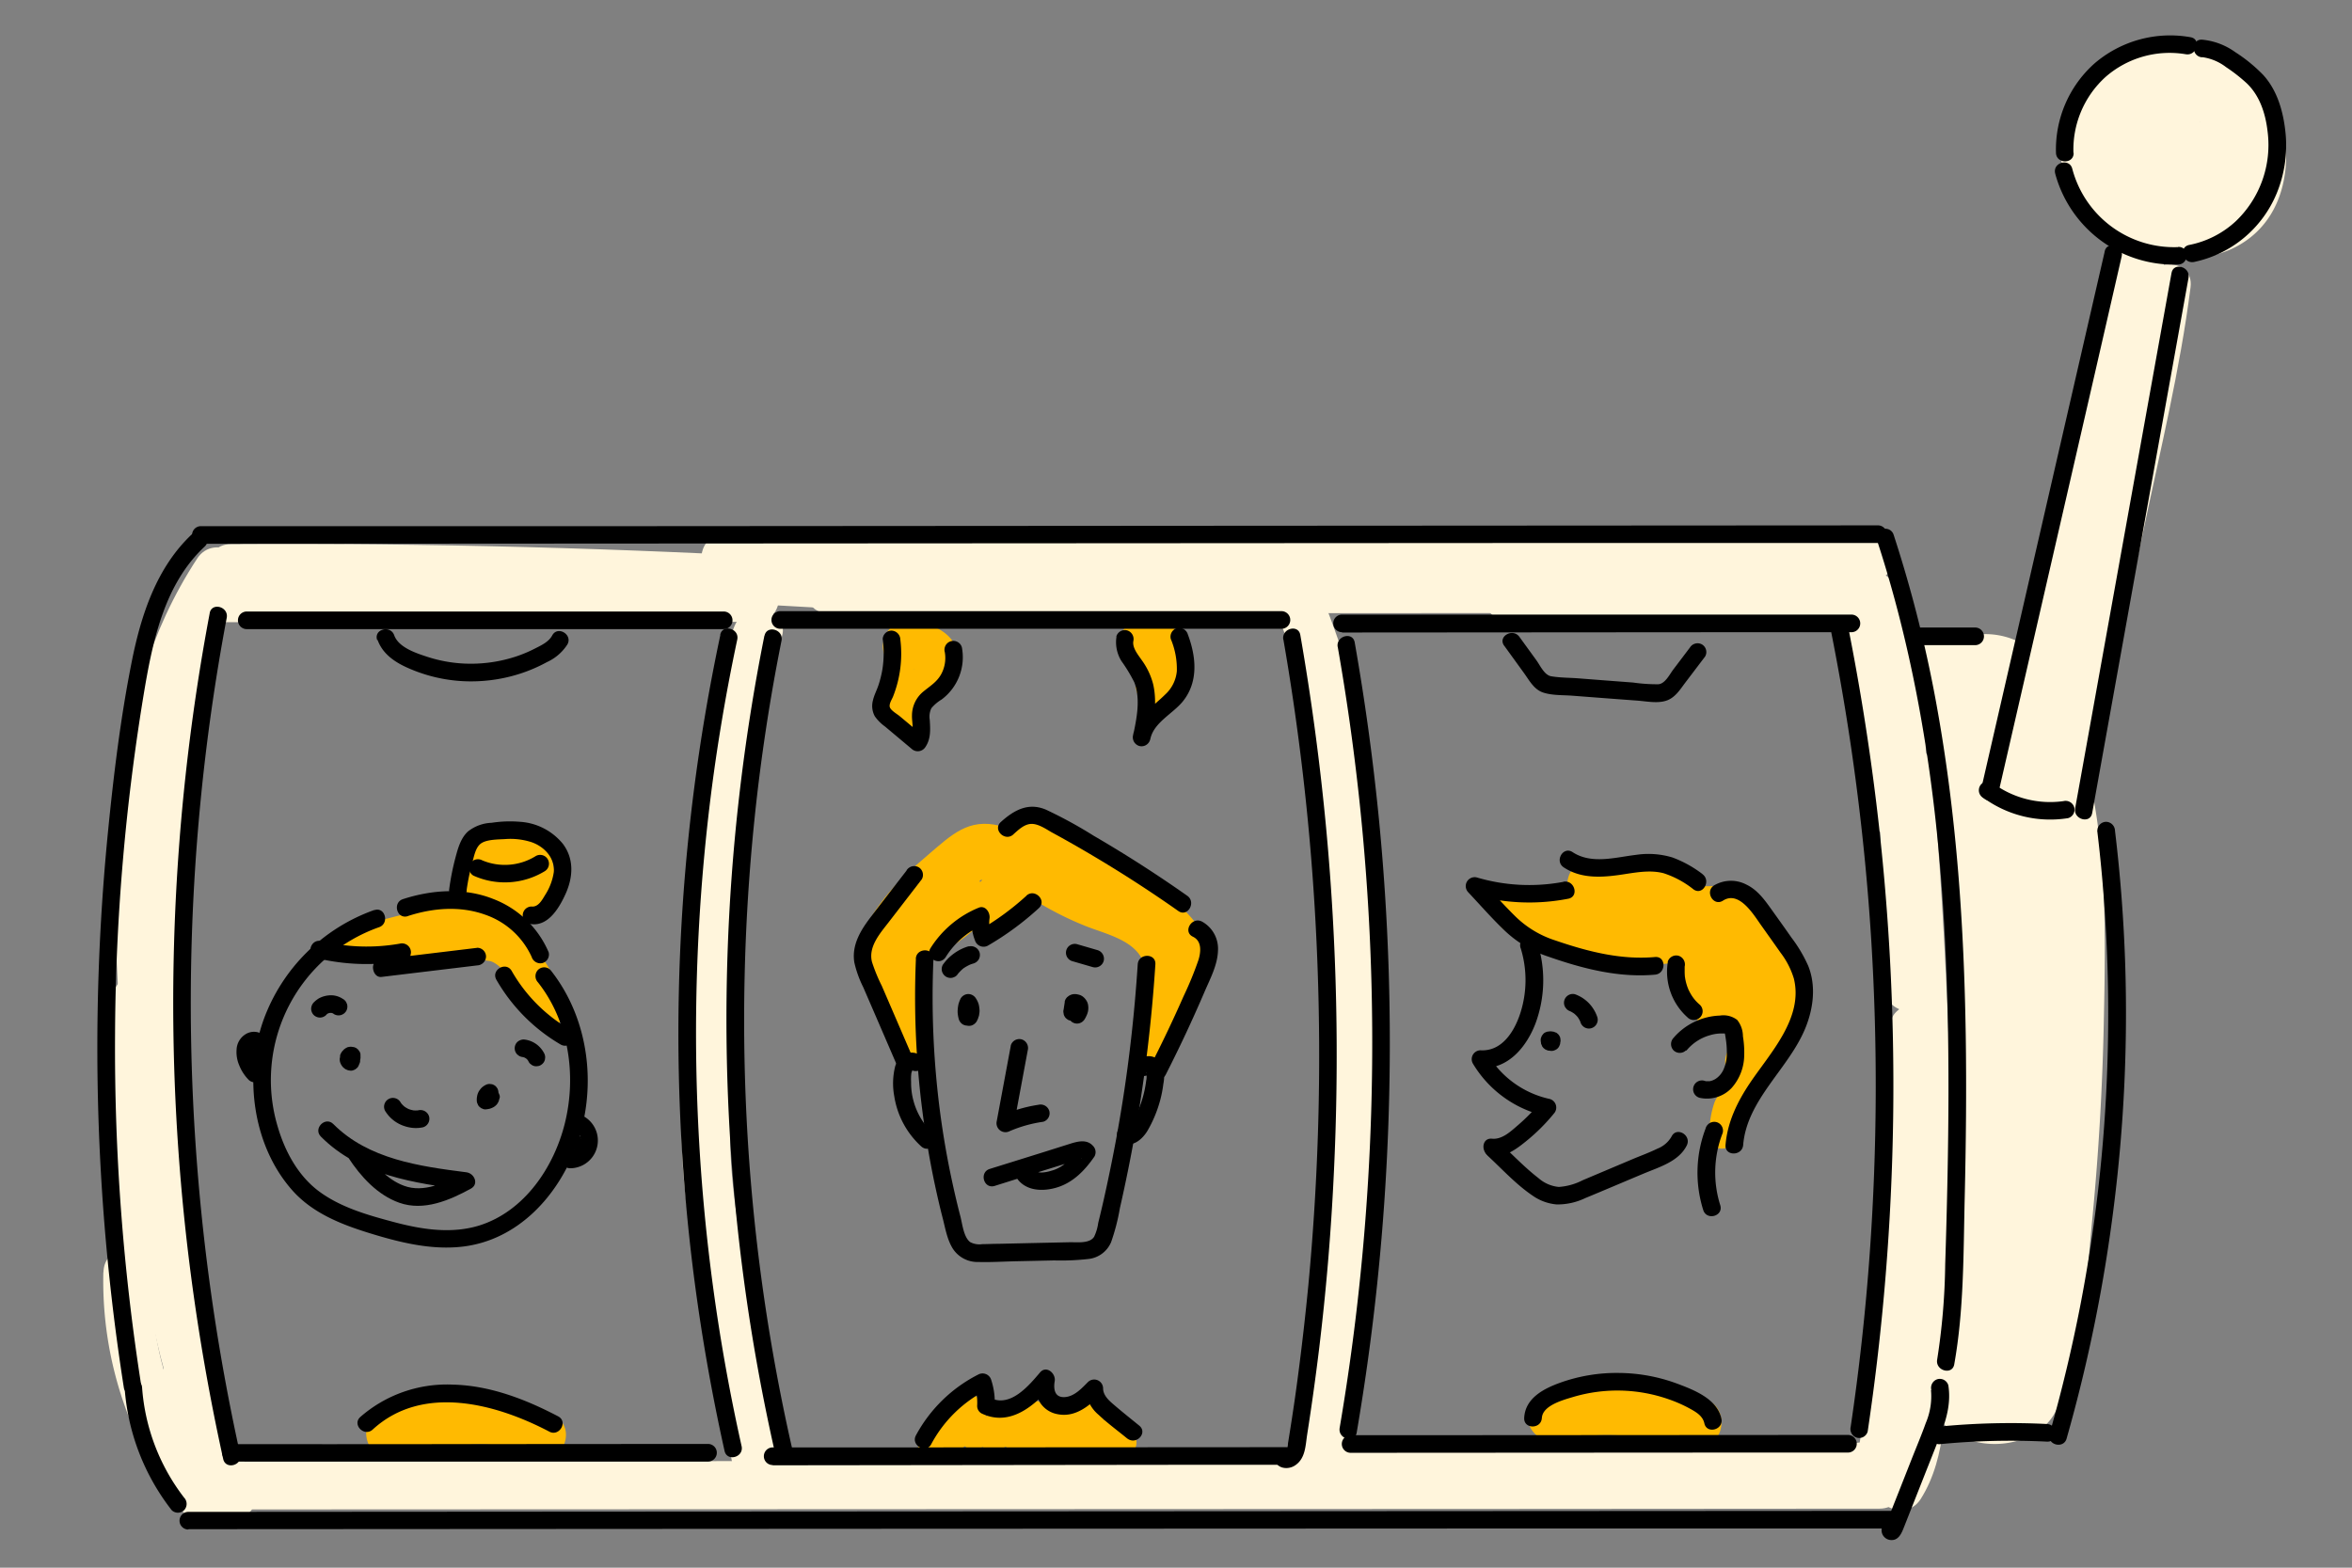 <svg xmlns="http://www.w3.org/2000/svg" viewBox="0 0 480 320"><rect x="0" y="0" width="480" height="320" fill="#808080" stroke="none"/><defs><style>.cls-1{fill:#ffba01;}.cls-2{fill:#fff5dc;}</style></defs><g id="Layer_3" data-name="Layer 3"><path class="cls-1" d="M99.17,189.13c-4.91.55-10.25,2.39-15.14,2.26l2.12,1.22c-1.41-2.49-1.64-3.78-5-3.55-2.9.19-5.87,1.35-8.74,1l2.38,1.81-.12-.75-1.72,3c7.64-1.67,19.13-6.37,26.53-2.5,5.14,2.67,10.09,9.9,11.11,15.64l4.12-2.4c-5.15-4-7.87-13.09-15.07-13.67-3.16-.25-3.14,4.68,0,4.93,2.72.22,5.92,5.77,7.53,7.69a30.27,30.27,0,0,0,4.06,4.54,2.48,2.48,0,0,0,4.11-2.4c-1.25-7-7.16-15.21-13.37-18.59-9.09-5-21,0-30.33,2a2.53,2.53,0,0,0-1.72,3l.12.75A2.51,2.51,0,0,0,72.41,195c2.2.24,4.48-.36,6.65-.7.65-.1,3,0,3.4-.52s-.93-.91-1.22-.27c-.14.32.53,1.39.66,1.55,1.3,1.7,3.27,1.25,5.12,1,4.06-.64,8.06-1.53,12.15-2,3.11-.35,3.15-5.28,0-4.92Z"/><path class="cls-1" d="M85.28,193.36c4.06-.36,8.12-.54,12.2-.57,3.17,0,3.18-4.94,0-4.92q-6.12,0-12.2.56c-3.14.27-3.17,5.2,0,4.93Z"/><path class="cls-1" d="M110.14,184.71c-.38.52.94-.7,1.06-.83a7.42,7.42,0,0,0,1.56-2.69,9.16,9.16,0,0,0-.08-5.53,8.05,8.05,0,0,0-3.11-4.75c-1.95-1.18-4.14-1-6.28-.65-3.74.53-7.75,1.26-9.17,5.25a7.06,7.06,0,0,0,3.18,8.57l-2.26-3,.23.62a5.06,5.06,0,0,0,6.06,3.44c2.4-.65,4.38-3.55,3.44-6.06-.42-1.13-.83-2.62-2-3.17q-1.32-1.25,0,1.36c.18,1.77.36,2.32.55,1.66-.15-.4.77-1.18,0-.13l-1.77,1.77c-.82.51,0,0,.55-.1s1.14-.29,1.71-.42a9.13,9.13,0,0,1,2.71-.23l-2.49-.67c-.25-.11-2-2.48-.84-.64.09.31.11.39.07.23a1.47,1.47,0,0,1,.55-1.5c-.85.18-1.81,1.85-2.25,2.45-1.57,2.15-.36,5.49,1.77,6.74,2.5,1.46,5.17.38,6.74-1.77Z"/><path class="cls-1" d="M205.27,174.07l-3.73,4.26a7.3,7.3,0,0,0-1.17,1.33c-.31.75-1.11,0,.64-.24l5.56,2.27c.27,2.16.42,2.62.45,1.39l0-.68a7.93,7.93,0,0,0-.91-3.1,5.87,5.87,0,0,0-6.51-2.56c-2.42.58-3.92,2.59-5.69,4.2a46.93,46.93,0,0,1-6.61,5c-5.35,3.37-.41,11.9,5,8.51a65.72,65.72,0,0,0,6.19-4.43c1-.8,2-1.63,2.88-2.5l.92-.88c1.06-1,1.2-1.2.42-.43l-4.8-1.27c-.87-.68-.66-2.74-.72-1.17a5.59,5.59,0,0,0,.94,2.93c1.25,2.08,3.34,2.57,5.57,2.26,3.45-.47,6.54-5.52,8.6-7.88,4.16-4.75-2.78-11.75-7-7Z"/><path class="cls-1" d="M207.76,181.5A66.14,66.14,0,0,0,221.49,189c4.18,1.69,10.49,2.92,12,7.81,1.92,6,11.43,3.45,9.51-2.62-1.84-5.8-6.12-9.45-11.6-11.82-6.57-2.85-12.81-5.2-18.71-9.4-5.17-3.68-10.1,4.86-5,8.51Z"/><path class="cls-1" d="M210.39,176.36c2.73-.68,7.5,3.46,9.7,4.88a98.82,98.82,0,0,1,8.42,5.93c2.38,1.91,4.57,5.18,7.09,6.76l1.05,1.26q.94-1.68.06-.09c-.44,1.78-2.07,3.79-3,5.4-3,5.57,5.47,10.55,8.51,5,2.06-3.78,5.82-8.36,4.21-12.9s-6.72-8.82-10.37-11.86A124.79,124.79,0,0,0,223,171.4c-4.84-3.06-9.3-6-15.2-4.54-6.15,1.53-3.54,11,2.62,9.5Z"/><path class="cls-1" d="M204,168.56c-6.36-1.61-9.82,1.87-14.4,5.76-6.37,5.41-12.77,11.68-14.74,20.1-1.44,6.17,8.06,8.8,9.5,2.62s6.3-10.58,10.91-14.63c1.62-1.42,3.38-2.69,5-4.12,1.29-1.17-.17-.56,1.13-.23,6.15,1.56,8.77-7.94,2.62-9.5Z"/><path class="cls-1" d="M179.54,193a48.32,48.32,0,0,0-1.43,10.22,4.93,4.93,0,1,0,9.85,0,34.83,34.83,0,0,1,1.08-7.6,4.93,4.93,0,1,0-9.5-2.62Z"/><path class="cls-1" d="M182.49,206.69a28.43,28.43,0,0,0,.91,7.23c.79,3.07,5.54,1.77,4.75-1.31a23.2,23.2,0,0,1-.74-5.92c0-3.17-4.91-3.18-4.92,0Z"/><path class="cls-1" d="M232.68,206.27a54.81,54.81,0,0,1-.14,5.73c-.1,1.55-.23,3.24,1.31,4.16a2.52,2.52,0,0,0,3-.38,9.42,9.42,0,0,0,1.6-3.1l1.92-4.31a2.52,2.52,0,0,0-.88-3.37,2.48,2.48,0,0,0-3.37.88l-1.68,3.78-.72,1.61-.48,1.08q-.33.65.12-.06l3-.38-.08,0,1.13,1.47c.12.38,0-.59,0-.72a.62.62,0,0,0,0-.13c0-.47.07-.95.1-1.42.09-1.6.13-3.19.07-4.79-.11-3.16-5-3.18-4.92,0Z"/><path class="cls-1" d="M186.41,136.63a.28.28,0,0,1,.2.12q-.84-.51.15.45L185.49,135l.23.75v-2.62l-.15.63,1.26-2.17c-.58.74-2,1.12-2.92,1.73a8.55,8.55,0,0,0-3.14,3.89c-1.21,3.05-1.74,6.79-.28,9.78,1.17,2.39,4.57,3,6.74,1.76A5,5,0,0,0,189,142l-.28-.56.68,2.49c0-.54.27-1.51.31-2.23,0-.13.3-1.17-.1-.47s.37-.09.68-.22a7.76,7.76,0,0,0,4.93-5.27c1.5-6.54-6.34-9.54-11.43-8.64-2.62.46-4.1,3.67-3.44,6.06.76,2.77,3.43,3.9,6.06,3.44Z"/><path class="cls-1" d="M233.47,136c1.49-.13-.82-.27-1.3-1.32l-.67-2.48a25.3,25.3,0,0,0,.27,4.15c.11.52.3,1,.39,1.55v-.25c0,.87.06.72.25-.47a5,5,0,0,0,1.77,6.74,5,5,0,0,0,6.74-1.76,8.73,8.73,0,0,0,1-5.05,28,28,0,0,0-.53-2.76,9.12,9.12,0,0,1,0-1.52c0-4.39-3.72-7-7.91-6.68a5.05,5.05,0,0,0-4.93,4.92c0,2.49,2.26,5.16,4.93,4.93Z"/><path class="cls-1" d="M80.86,297.75c8.79-1.89,19-5.35,27.31-.34,5.45,3.28,10.41-5.24,5-8.5-10.91-6.57-23.29-3.15-34.9-.66-6.2,1.33-3.58,10.83,2.62,9.5Z"/><path class="cls-1" d="M191.4,297.09c2.08-2.68,4.74-6.21,7.71-7.92l-3.62-2.78c-.83,2.49-2.93,4.44-3.79,7-.77,2.25,1.84,3.58,3.62,2.78,1.61-.72,2.89-2.17,4.56-2.73l-3-3a25.76,25.76,0,0,0-.7,3,2.48,2.48,0,0,0,2.46,2.47c2.57-.12,4-2.61,6.39-3.16l-3-3c-.42,1.25-1.41,2.26-1.88,3.53a2.48,2.48,0,0,0,3,3c3.47-1.16,5.9-4.33,9.21-5.84l-3.62-2.79c-.37,1.06-2.62,3.39-3.72,4.9-1.62,2.24,1.4,4.24,3.37,3.37s4-2.83,6.18-3.46l-2.78-3.62c-.6,1.34-1.71,2.34-2.39,3.66a2.49,2.49,0,0,0,3.37,3.37c3.12-1.42,5.68-4.49,8.91-5.54l-2.78-3.62c-1.08,2.18-3.2,3.78-4.42,5.93a2.49,2.49,0,0,0,3.37,3.37c1.89-1,3.63-2.75,5.66-3.25l-3.11-2.38c-.08,1.33-.55,2.19-.21,3.54a2.43,2.43,0,0,0,1.73,1.72c.73.11,4.89-.36,3.79-1.14l-1.22-2.13c.13,2.82,2.22,3.44,4.49,4.35,2.94,1.19,4.22-3.58,1.31-4.75-1.07-.77-1.36-.64-.88.4a2.45,2.45,0,0,0-.33-1.24,5.35,5.35,0,0,0-1.49-1.23,4.14,4.14,0,0,0-2.81.21c-.38.1-2.57.61-1.56.78l1.73,1.72a15.9,15.9,0,0,1,.37-2.23,2.48,2.48,0,0,0-3.11-2.37c-2.57.63-4.52,2.57-6.85,3.74l3.37,3.37c1.21-2.13,3.33-3.71,4.42-5.93.89-1.8-.6-4.32-2.78-3.61-3.73,1.21-6.53,4.42-10.08,6l3.37,3.37c.67-1.31,1.78-2.3,2.39-3.65.83-1.86-.55-4.26-2.78-3.62-2.71.77-4.81,2.83-7.36,4l3.37,3.37c1.45-2,3.38-3.72,4.21-6.08s-1.85-3.59-3.62-2.78c-2.86,1.31-5.08,4.36-8,5.35l3,3c.47-1.27,1.43-2.2,1.88-3.53.63-1.86-1.3-3.44-3-3a8.69,8.69,0,0,0-2.85,1.35c-.77.47-3.34,1.68-2.23,1.63l2.47,2.46c0-.54.41-1.16.52-1.7.33-1.72-1.12-3.67-3-3-2.15.72-3.7,2.32-5.74,3.23l3.62,2.78c.85-2.49,3-4.43,3.8-7,.7-2.09-1.84-3.81-3.62-2.78-3.43,2-6.34,5.62-8.72,8.68-1.92,2.48,1.54,6,3.49,3.49Z"/><path class="cls-1" d="M211.64,297.93H227c3.17,0,3.18-4.93,0-4.93H211.64c-3.17,0-3.17,4.93,0,4.93Z"/><path class="cls-1" d="M199.11,290.37c3.17,0,3.17-4.93,0-4.93s-3.18,4.93,0,4.93Z"/><path class="cls-1" d="M317.83,294a49.42,49.42,0,0,1,14.51-.87c4.81.44,9.37,2.4,14.21,2.29,6.34-.14,6.36-10,0-9.85-5.24.12-10.64-2.13-16-2.42a60.53,60.53,0,0,0-15.36,1.35c-6.21,1.28-3.58,10.78,2.62,9.5Z"/><path class="cls-1" d="M340.94,186.73c-6.6.75-12.45-.28-18.75-2.17-2.79-.84-8-2.06-9.69-3l-1.18,9c2.91-.68,7.46.73,10.48.92a107.79,107.79,0,0,0,12.71,0c6.3-.37,6.35-10.22,0-9.86a105,105,0,0,1-14.52-.1c-3.74-.3-7.57-1.31-11.29-.43-4.11,1-4.82,7-1.17,9s8.1,2.79,12,4c7.11,2.13,13.92,3.37,21.37,2.53,6.23-.71,6.31-10.57,0-9.86Z"/><path class="cls-1" d="M324.6,185.84c3.87.22,9.35-1.17,12.85.88,1.43.83,2.28,2.39,3.46,3.53a13.06,13.06,0,0,0,4.69,2.81c5.93,2.27,8.49-7.25,2.62-9.5-1.36-.52-2.62-2.92-3.78-3.9a14.81,14.81,0,0,0-5.47-2.9c-4.67-1.39-9.6-.5-14.37-.78-6.34-.37-6.32,9.49,0,9.86Z"/><path class="cls-1" d="M346.92,190.77l2.83,0c.61,0,2.05.45,1.21,0l-2.27-2.95c1.28,3.1,1.85,5.28,4.49,7.65,2.23,2,5.12,4.55,4.47,7.9-1.18,6.2,8.31,8.85,9.51,2.62,1.32-6.9-1.6-12.54-6.62-17.15a6.62,6.62,0,0,1-2-2.75c-.76-1.59-1.11-2.77-2.63-3.83-2.54-1.78-6.07-1.31-9-1.35-6.34-.09-6.34,9.76,0,9.85Z"/><path class="cls-1" d="M341,192.1c-.46,5.37,2.05,12.09,7.1,14.66a5.42,5.42,0,0,0,7.62-3.16,24.36,24.36,0,0,0,.49-3.5c.08-.43.26-.85.34-1.27s.54-.89.18-.3L352.5,201l.36,0-4.75-3.61a24.54,24.54,0,0,0,2.29,5.54,75.33,75.33,0,0,1,4.38,7.27c2.77,5.7,11.27.71,8.51-5-1.77-3.63-4.39-6.67-5.68-10.46a5.18,5.18,0,0,0-4.75-3.62l-.36,0a4.86,4.86,0,0,0-4.26,2.44,12.29,12.29,0,0,0-1.36,3.31,19.54,19.54,0,0,0-.44,2.54c0,.32-.53,2.39-.21,1.57L348.5,198l-.38.21h5c-2.14-1-2.39-4.16-2.22-6.15.54-6.32-9.32-6.28-9.85,0Z"/><path class="cls-1" d="M349.66,209.42c6.34,0,6.35-9.85,0-9.85s-6.35,9.85,0,9.85Z"/><path class="cls-1" d="M355.94,208.4a13.19,13.19,0,0,1-.4,1.76c-.09.29-.19.57-.3.85.2-.48.18-.47-.06.05s-.59,1.05-.95,1.54c.57-.78-.57.56-.7.7a4.93,4.93,0,1,0,7,7,17.32,17.32,0,0,0,4.95-9.25c.44-2.53-.67-5.43-3.44-6.06-2.39-.54-5.59.73-6.06,3.44Z"/><path class="cls-1" d="M353.39,219.36c-.7,2.09-2.62,3.55-3.47,5.61a18.22,18.22,0,0,0-1,7.11c0,3.17,4.94,3.17,4.92,0,0-2.29,0-4.53,1.31-6.49a20.32,20.32,0,0,0,3-4.93c1-3-3.74-4.3-4.76-1.3Z"/><path class="cls-2" d="M446.11,38.43c1.09-1.1.74-.91-1.07.59,1.36-.78,1-.66-1.21.33a10.52,10.52,0,0,1,1.67-.44c-2.49.27-2.94.39-1.33.36-2.48-.42-2.94-.45-1.38-.07-2.16-1-2.56-1.16-1.19-.4q-4.28-2.58-4.62-8.24c0,.46.07.91.08,1.37,0,1.17.13.62.38-1.67a11.08,11.08,0,0,1,7-6.78c2.52-.23,3-.32,1.31-.29q3.64.63,1.28.08,3.17,1.5,1.05.43c-1.31-.85-1-.6.81.72q-1.62-1.68.54,1c-.78-1.36-.7-1,.26,1.14-1.53-3.72-3.18-6.72-6.79-8.83a15.07,15.07,0,0,0-11.39-1.49c-6.86,2.22-13.48,10.52-10.32,18.18,3.53,8.58,9.8,15.73,19.3,17.69C446,53.22,452,52.91,457,50c5.55-3.19,8.52-8.59,9.34-14.75,1.5-11.12-4.65-21.52-15.68-24.56-8.91-2.47-19.1,0-25.44,6.83-5.25,5.68-6,15.35,0,20.9,5.7,5.24,15.3,6.07,20.9,0Z"/><path class="cls-2" d="M392.58,151.6c3.95,7,6.08,16.63,6.69,24.38.86,11,.74,22.06.51,33.05q-.37,17.17-1.84,34.28-.75,8.81-1.8,17.57c-.31,2.58-.48,4.24-.78,6.07-.18,1.05-.36,2.11-.59,3.16,0-.05-1.28,4.28-.52,2.52-3.18,7.32-2.15,15.86,5.31,20.23,6.25,3.66,17,2.05,20.22-5.31,5.36-12.32,6-26.09,7.28-39.35q1.86-19.53,2.28-39.17c.51-24.3,1.1-50.54-11.24-72.35-3.93-6.94-13.4-9.29-20.22-5.3a15,15,0,0,0-5.3,20.22Z"/><path class="cls-2" d="M396.58,138.64c6.34,0,6.35-9.85,0-9.85s-6.35,9.85,0,9.85Z"/><path class="cls-2" d="M431.89,51.81c-.17,7.2-3.27,14.6-5.05,21.54q-2.76,10.8-5.18,21.69-4.92,22.24-8.34,44.79c-.95,6.2,8.54,8.87,9.5,2.62q3.6-23.49,8.77-46.69,2.55-11.34,5.48-22.61c1.83-7,4.51-14.06,4.67-21.34.15-6.34-9.71-6.34-9.85,0Z"/><path class="cls-2" d="M437.21,58.65c-2.1,16.61-6.34,33-9.76,49.41L417,157.82c-1.29,6.18,8.2,8.83,9.51,2.61l10.83-51.71c3.48-16.61,7.57-33.22,9.71-50.07.79-6.27-9.07-6.21-9.86,0Z"/><path class="cls-2" d="M149.89,127.82c-5.8,14.16-7.87,29.76-9.18,44.9-1.39,15.9-1.43,31.88-1.48,47.82,0,6.34,9.84,6.35,9.86,0,.08-29.61-1.13-62.19,10.3-90.1,2.4-5.86-7.13-8.42-9.5-2.62Z"/><path class="cls-2" d="M139.45,224.17c-1.1,12.48.9,24.84,3.13,37.09q3.53,19.44,7.13,38.87c1.14,6.23,10.64,3.59,9.5-2.62q-3.39-18.5-6.79-37c-2.21-12-4.2-24.06-3.12-36.34.56-6.32-9.3-6.28-9.85,0Z"/><path class="cls-2" d="M261.65,127.9c2.59,6.81,5,13.56,5.75,20.85.84,7.85,1.11,15.8,1.62,23.68l3.12,48c.41,6.3,10.27,6.34,9.85,0l-3.24-50c-.51-7.81-.76-15.69-1.69-23.47-.91-7.6-3.19-14.59-5.91-21.72-2.23-5.87-11.76-3.33-9.5,2.62Z"/><path class="cls-2" d="M271.93,223.27a313.92,313.92,0,0,1-7.68,76.08c-1.4,6.17,8.1,8.81,9.5,2.62a324.49,324.49,0,0,0,8-78.7c-.13-6.33-10-6.35-9.85,0Z"/><path class="cls-2" d="M40.25,114c-19.54,29.74-17.77,66.27-15.34,100.22.45,6.29,10.31,6.34,9.86,0-2.31-32.21-4.58-67,14-95.25,3.49-5.31-5-10.25-8.51-5Z"/><path class="cls-2" d="M34.1,134q-4.79,34.41-7.24,69.08c-.44,6.33,9.42,6.3,9.86,0Q39,169.72,43.6,136.59c.87-6.2-8.63-8.89-9.5-2.62Z"/><path class="cls-2" d="M23,203.52c-2.3,21.1,1.41,42.4,3.49,63.42.62,6.25,10.48,6.32,9.85,0-2.08-21-5.79-42.32-3.48-63.42.69-6.3-9.17-6.25-9.86,0Z"/><path class="cls-2" d="M28.87,207.34c-1.18,25.58-2.07,51.67,5.84,76.37,1.92,6,11.44,3.45,9.5-2.62-7.65-23.88-6.62-49-5.48-73.75.29-6.34-9.57-6.33-9.86,0Z"/><path class="cls-2" d="M21.09,259.74a76.24,76.24,0,0,0,17.13,49.92c4,4.95,10.9-2.06,7-7a65.68,65.68,0,0,1-14.24-43c.16-6.35-9.7-6.34-9.86,0Z"/><path class="cls-2" d="M33.33,281c.38,4.74,2.54,9,4.32,13.35q2.79,6.84,5.76,13.61c2.56,5.78,11.06.78,8.51-5-1.65-3.72-3.23-7.48-4.77-11.25-1.31-3.21-3.69-7.24-4-10.73-.5-6.28-10.36-6.33-9.86,0Z"/><path class="cls-2" d="M47.14,120.92q60.18-.36,120.29,3.15c6.33.37,6.31-9.49,0-9.86q-60.08-3.51-120.29-3.14c-6.33,0-6.35,9.89,0,9.85Z"/><path class="cls-2" d="M43.12,127l111.1-.06c6.34,0,6.36-9.86,0-9.86l-111.1.07c-6.34,0-6.35,9.86,0,9.85Z"/><path class="cls-2" d="M147.89,118.91l149.68-.09c6.34,0,6.35-9.86,0-9.86l-149.68.1c-6.34,0-6.35,9.85,0,9.85Z"/><path class="cls-2" d="M169.19,125.23l139.89-.09c6.34,0,6.35-9.86,0-9.85l-139.89.08c-6.34,0-6.35,9.86,0,9.86Z"/><path class="cls-2" d="M299.12,118.48l82.71,0c6.34,0,6.35-9.86,0-9.86l-82.71.06c-6.34,0-6.36,9.85,0,9.85Z"/><path class="cls-2" d="M307.68,126.62l74.57,0c6.34,0,6.35-9.86,0-9.86l-74.57,0c-6.34,0-6.35,9.86,0,9.85Z"/><path class="cls-2" d="M50.27,308.11,309.73,308l73.85-.05c6.34,0,6.35-9.85,0-9.85l-259.47.16-73.84.05c-6.34,0-6.36,9.85,0,9.85Z"/><path class="cls-2" d="M156.5,303.4c6.35,0,6.36-9.85,0-9.85s-6.35,9.85,0,9.85Z"/><path class="cls-2" d="M277.93,304.15c8.67-.82,17.25.06,25.89.76,8.82.71,17.65,1,26.5,1,17.93,0,36.24-.08,54.07-2.09,6.23-.7,6.3-10.57,0-9.86-17.83,2-36.14,2.12-54.07,2.09-8.85,0-17.68-.31-26.5-1-8.64-.7-17.22-1.57-25.89-.75-6.26.59-6.32,10.45,0,9.85Z"/><path class="cls-2" d="M378.73,124.2c-.05,5.9,1.88,11.3,3.1,17,1.41,6.63,1.44,13.47,1.64,20.22l1.17,40.21c.19,6.33,10,6.36,9.85,0q-.58-20.1-1.17-40.21a158.66,158.66,0,0,0-1.19-18.23c-.92-6.35-3.61-12.55-3.54-19s-9.8-6.35-9.86,0Z"/><path class="cls-2" d="M376.32,130c1.26,12.32.89,24.88,4.73,36.79,1.93,6,11.45,3.44,9.5-2.62-3.57-11.08-3.21-22.71-4.38-34.17-.64-6.24-10.5-6.31-9.85,0Z"/><path class="cls-2" d="M384.45,156.74q4.8,56.2,4.07,112.66c-.08,6.34,9.77,6.35,9.85,0q.74-56.4-4.07-112.66c-.54-6.27-10.4-6.33-9.85,0Z"/><path class="cls-2" d="M385.71,209.93a491.31,491.31,0,0,1-7.15,90.37c-1.08,6.2,8.41,8.86,9.5,2.61a504.78,504.78,0,0,0,7.5-93c-.08-6.33-9.93-6.35-9.85,0Z"/><path class="cls-2" d="M387.07,275.62c.22,8,.88,18.31-3.6,25.36-3.4,5.37,5.12,10.32,8.51,5,5.47-8.63,5.21-20.48,4.94-30.33-.17-6.32-10-6.35-9.85,0Z"/></g><g id="Layer_1" data-name="Layer 1"><path d="M444.52,50.44a21.48,21.48,0,0,1-21.61-16c-.59-2.24-4.06-1.29-3.48,1A25.11,25.11,0,0,0,444.52,54c2.31-.08,2.32-3.68,0-3.6Z"/><path d="M423.15,31.2a20,20,0,0,1,6.52-15.46,19.84,19.84,0,0,1,16.4-4.67c2.27.4,3.24-3.07,1-3.47a23.7,23.7,0,0,0-19.61,5.34,23.5,23.5,0,0,0-7.87,18.26c.07,2.31,3.67,2.32,3.6,0Z"/><path d="M449.39,11.66a10.26,10.26,0,0,1,4.92,2.05A33.69,33.69,0,0,1,458.52,17c2.67,2.55,3.84,6.22,4.25,9.82a21.52,21.52,0,0,1-6.52,18.37A19.48,19.48,0,0,1,446.78,50c-2.27.45-1.31,3.92,1,3.47a23.47,23.47,0,0,0,16.85-14,25.69,25.69,0,0,0,1.8-12.38c-.43-4.22-1.64-8.62-4.57-11.81a31.79,31.79,0,0,0-5.69-4.64,13.71,13.71,0,0,0-6.74-2.54c-2.32-.16-2.31,3.44,0,3.6Z"/><path d="M429.53,51.35l-19.66,85.53-5.58,24.3c-.52,2.25,2.95,3.22,3.47,1l19.66-85.53L433,52.31c.51-2.26-3-3.22-3.48-1Z"/><path d="M404.82,162.88A23.14,23.14,0,0,0,422.06,167a1.81,1.81,0,0,0,1.25-2.21,1.84,1.84,0,0,0-2.21-1.26,19.63,19.63,0,0,1-14.46-3.72,1.8,1.8,0,1,0-1.82,3.1Z"/><path d="M443.17,55.71,427.82,141l-4.32,24c-.41,2.26,3.06,3.24,3.47,1L442.32,80.7l4.32-24c.41-2.27-3.06-3.24-3.47-1Z"/><path d="M42.8,125.15a428.78,428.78,0,0,0-3.86,134.93q2.48,19,6.61,37.73c.5,2.27,4,1.31,3.47-.95a426.11,426.11,0,0,1-8.09-133.31q1.83-18.83,5.34-37.44c.42-2.26-3-3.23-3.47-1Z"/><path d="M50.36,128.42l75.86,0h21.47a1.8,1.8,0,0,0,0-3.6l-75.87,0H50.36a1.8,1.8,0,0,0,0,3.6Z"/><path d="M159.24,128.35l79.82,0h22.46a1.8,1.8,0,0,0,0-3.6l-79.83,0H159.24a1.8,1.8,0,0,0,0,3.6Z"/><path d="M273.89,129.11l80.95-.06h23a1.8,1.8,0,0,0,0-3.6l-80.95,0-23,0a1.8,1.8,0,0,0,0,3.6Z"/><path d="M47.16,298.34l75.87,0h21.46a1.8,1.8,0,0,0,0-3.6l-75.86.05H47.16a1.8,1.8,0,0,0,0,3.6Z"/><path d="M157.69,299.1,239.5,299h22.95a1.8,1.8,0,0,0,0-3.6l-81.81.05-22.95,0a1.8,1.8,0,0,0,0,3.6Z"/><path d="M275.64,296.55l79-.05,22.49,0a1.8,1.8,0,0,0,0-3.6l-79,.05-22.49,0a1.8,1.8,0,0,0,0,3.6Z"/><path d="M147,129.67a390.35,390.35,0,0,0-5.48,130.12q2.33,18.33,6.35,36.38c.5,2.26,4,1.3,3.47-1a385.18,385.18,0,0,1-8.77-64.14,390.16,390.16,0,0,1,2-64.48c1.38-12.07,3.36-24.08,5.89-36,.48-2.26-3-3.23-3.47-1Z"/><path d="M156,129.76a399.48,399.48,0,0,0-4.21,131.31q2.46,18.42,6.62,36.55c.52,2.26,4,1.3,3.48-.95a393.47,393.47,0,0,1-9.31-64.52A399.66,399.66,0,0,1,154,167q1.89-18.24,5.5-36.25c.45-2.26-3-3.23-3.47-1Z"/><path d="M261.92,130.56a493.86,493.86,0,0,1,6.93,65.78A498,498,0,0,1,267,262.45q-.89,9.17-2.09,18.3-.61,4.69-1.34,9.37c-.23,1.51-.47,3-.72,4.54a2.8,2.8,0,0,1-.3,1.27c-.05.05-.21.14-.23.19l-.21.12c.51-.47,1.07-.1,1.68,1.09.21-2.3-3.39-2.29-3.6,0s2.42,2.88,4.05,1.83c2.21-1.41,2.17-4.07,2.54-6.41q1.35-8.62,2.41-17.29,2.15-17.68,3-35.5a499.71,499.71,0,0,0-1.53-70.71q-1.86-19.92-5.29-39.64c-.4-2.28-3.87-1.31-3.47.95Z"/><path d="M273,132a465.85,465.85,0,0,1,6.68,62.23A467.91,467.91,0,0,1,278,256.57q-1.64,17.54-4.6,34.89c-.39,2.27,3.08,3.24,3.47,1a471.87,471.87,0,0,0,6.47-63,468.86,468.86,0,0,0-2-63q-1.77-17.74-4.87-35.33c-.4-2.28-3.87-1.32-3.47.95Z"/><path d="M373.73,129.1a474.32,474.32,0,0,1,8.17,63,479.9,479.9,0,0,1-.31,63.57q-1.27,17.85-3.9,35.58a1.85,1.85,0,0,0,1.25,2.21,1.8,1.8,0,0,0,2.22-1.26,480.57,480.57,0,0,0,5.2-64.07,478.22,478.22,0,0,0-3.44-64.2q-2.19-18-5.72-35.82c-.45-2.27-3.92-1.31-3.47.95Z"/><path d="M41,111l133.9-.08,133.21-.08,75.15,0a1.8,1.8,0,0,0,0-3.6l-133.9.08-133.21.09L41,107.4a1.8,1.8,0,0,0,0,3.6Z"/><path d="M38.48,312.14l136-.08L309.71,312l76.3,0a1.8,1.8,0,0,0,0-3.6l-136,.08-135.27.08-76.3.05a1.8,1.8,0,0,0,0,3.6Z"/><path d="M39.22,109c-7.27,6.8-10.44,16.55-12.33,26.05-2.29,11.48-3.71,23.19-4.86,34.83a448.28,448.28,0,0,0-1.23,72.91q1.32,20.4,4.5,40.62a1.82,1.82,0,0,0,2.21,1.26,1.85,1.85,0,0,0,1.26-2.22,444,444,0,0,1-5.29-71.27,438.71,438.71,0,0,1,6.06-70.72C31.3,130.15,33.8,119,41.76,111.58c1.7-1.59-.85-4.13-2.54-2.55Z"/><path d="M25.43,283.25a45.88,45.88,0,0,0,9.6,25,1.81,1.81,0,0,0,2.55,0,1.85,1.85,0,0,0,0-2.54A41.69,41.69,0,0,1,29,283.25c-.16-2.3-3.77-2.31-3.6,0Z"/><path d="M383,110.08c6.8,20.72,10.69,42.26,12.69,64,2,21.84,2.2,43.8,1.77,65.72q-.18,9.13-.48,18.27a134.67,134.67,0,0,1-1.64,19.45c-.4,2.27,3.07,3.24,3.48,1,2-11.17,1.87-22.69,2.14-34,.26-11.09.38-22.18.21-33.28-.34-22.08-1.84-44.2-5.71-66a263.37,263.37,0,0,0-9-36.07c-.72-2.19-4.2-1.25-3.47,1Z"/><path d="M394.08,283.77a13.89,13.89,0,0,1-1.06,6.69c-.84,2.36-1.82,4.69-2.74,7l-2.73,6.93-1.37,3.46-.72,1.85-.37.92c-.34.55-.23.63.32.22l1.75.47-.13-.11.52,1.27-.16.58-2,.83.13,0c2.23.64,3.18-2.84.95-3.48l-.12,0a1.84,1.84,0,0,0-2,.82,2,2,0,0,0,1.37,3.12c1.77.24,2.39-1.44,2.91-2.77l3.83-9.7c1.23-3.13,2.49-6.25,3.69-9.39s2-6.32,1.47-9.7a1.81,1.81,0,0,0-2.21-1.26,1.85,1.85,0,0,0-1.26,2.22Z"/><path d="M392.09,131.69h11a1.8,1.8,0,1,0,0-3.6h-11a1.8,1.8,0,1,0,0,3.6Z"/><path d="M428,169.51a313.47,313.47,0,0,1,2.06,48.33,312.15,312.15,0,0,1-5.44,48.29q-2.59,13.39-6.34,26.54c-.64,2.23,2.83,3.18,3.47,1a316.39,316.39,0,0,0,9.7-47.88A314.47,314.47,0,0,0,433.72,197q-.44-13.77-2.09-27.45a1.86,1.86,0,0,0-1.8-1.8,1.81,1.81,0,0,0-1.8,1.8Z"/><path d="M395.84,294.79a149.78,149.78,0,0,1,21.91-.52c2.32.12,2.31-3.48,0-3.6a149.78,149.78,0,0,0-21.91.52A1.85,1.85,0,0,0,394,293a1.81,1.81,0,0,0,1.8,1.8Z"/><path d="M52.53,217.61a1.8,1.8,0,0,0,0-3.6,1.8,1.8,0,0,0,0,3.6Z"/><path d="M116.9,234.78a1.8,1.8,0,0,0,0-3.6,1.8,1.8,0,0,0,0,3.6Z"/><path d="M76.42,185.74a37.29,37.29,0,0,0-22.68,22.57c-4,11.34-2.19,25.56,5.95,34.7,4.05,4.55,9.78,6.85,15.46,8.62,6.24,1.93,12.86,3.63,19.44,2.81,11.14-1.39,19.29-10.31,23-20.46,4.36-11.93,2.71-26-5.26-36a1.8,1.8,0,0,0-2.54,0,1.84,1.84,0,0,0,0,2.54c6.31,8,7.89,19,5.5,28.71-2.22,9-8.24,18-17.44,20.91-5.7,1.77-11.74.83-17.38-.67-5.24-1.39-10.79-2.95-15.22-6.18s-7.14-8.33-8.62-13.46a33.1,33.1,0,0,1,20.74-40.57c2.16-.77,1.23-4.25-1-3.47Z"/><path d="M97.42,193.47l-19.51,2.35,1.74,2.28c.09-.52,0,0-.06,0s.49-.22.38-.18c.59-.22,1.19-.4,1.77-.65a3.31,3.31,0,0,0,2.13-2.91,1.83,1.83,0,0,0-2.28-1.74,38.92,38.92,0,0,1-16-.52c-2.26-.55-3.22,2.92-1,3.47a43.52,43.52,0,0,0,17.93.52l-2.28-1.73c0-.59.36-.51-.25-.26s-1,.32-1.43.51a3.52,3.52,0,0,0-2.41,2.52c-.17,1,.46,2.43,1.73,2.28l19.51-2.35a1.87,1.87,0,0,0,1.8-1.8,1.81,1.81,0,0,0-1.8-1.8Z"/><path d="M101.31,200a36.11,36.11,0,0,0,13.11,13.21,1.8,1.8,0,0,0,1.82-3.11,32.26,32.26,0,0,1-11.82-11.92c-1.16-2-4.27-.2-3.11,1.82Z"/><path d="M70,203.92a4.35,4.35,0,0,0-2.91-.74,5.29,5.29,0,0,0-1.86.53,2.83,2.83,0,0,0-.47.29,5.59,5.59,0,0,0-.74.63,1.94,1.94,0,0,0-.52,1.28,1.84,1.84,0,0,0,.52,1.27,1.87,1.87,0,0,0,1.28.53,1.83,1.83,0,0,0,1.27-.53,2,2,0,0,1,.37-.35l-.37.28a3,3,0,0,1,.62-.36l-.43.18a3.46,3.46,0,0,1,.78-.21l-.48.06a3.21,3.21,0,0,1,.82,0l-.48-.07a3.2,3.2,0,0,1,.69.19l-.43-.18a2.78,2.78,0,0,1,.53.3,1.8,1.8,0,0,0,1.38.18,1.86,1.86,0,0,0,1.08-.82,1.83,1.83,0,0,0,.18-1.39l-.18-.43a1.84,1.84,0,0,0-.65-.65Z"/><path d="M106.88,215.78h0l-.48-.06a3.64,3.64,0,0,1,.86.23l-.43-.18a3.9,3.9,0,0,1,.76.45l-.37-.28a3.05,3.05,0,0,1,.6.59l-.28-.36a3.25,3.25,0,0,1,.37.59,1.31,1.31,0,0,0,.46.5,1.57,1.57,0,0,0,1.33.36,1.27,1.27,0,0,0,.67-.22,1.78,1.78,0,0,0,.83-1.07l.06-.48a1.79,1.79,0,0,0-.24-.91,5.28,5.28,0,0,0-.75-1.07,5.17,5.17,0,0,0-2.13-1.42,4.78,4.78,0,0,0-1.3-.27,2,2,0,0,0-1.27.52,1.8,1.8,0,0,0,0,2.55l.37.28a1.9,1.9,0,0,0,.9.25Z"/><path d="M73,215.77v0l-.06.48a.19.19,0,0,1,0-.07l-.18.43a.21.21,0,0,1,0-.06l-.28.36,0,0-.37.28.1-.06-.43.19a.27.27,0,0,1,.12,0l-.48.06h.1l-.48-.06.08,0-.43-.18.07,0-.37-.29,0,0-.28-.37v0l-.18-.43v0l-.06-.48a2.44,2.44,0,0,1,0,.54l.06-.48a1.91,1.91,0,0,1-.14.52l.18-.43a1.11,1.11,0,0,1-.07.16l2-.83-.08,0,.43.18-.13-.07.37.28a.49.49,0,0,1-.13-.12l.28.36a.51.51,0,0,1-.09-.16l.18.43a.76.76,0,0,1-.06-.2l.06.48v-.19l-.06.48a.75.75,0,0,1,0-.16l-.18.43.06-.11A1.27,1.27,0,0,0,73,216a1.47,1.47,0,0,0,0-.72,1.34,1.34,0,0,0-.33-.61,1.33,1.33,0,0,0-.5-.47l-.43-.18a2,2,0,0,0-1,0l-.43.18a1.81,1.81,0,0,0-.64.65,2.24,2.24,0,0,0-.26.57.29.29,0,0,0,0,.09s0,0,0,0,0,.34-.07.51a1.81,1.81,0,0,0,0,.4,1.87,1.87,0,0,0,.07.4,2.72,2.72,0,0,0,.63,1.06l.07.06c.13.1.26.21.39.3l0,0a2.14,2.14,0,0,0,.28.12,1.88,1.88,0,0,0,.3.12l.48.07a1.41,1.41,0,0,0,.7-.16.86.86,0,0,0,.39-.23,1.41,1.41,0,0,0,.47-.5l.06-.13c.08-.18.16-.37.23-.55s.06-.19.08-.28a.78.78,0,0,0,0-.14c0-.2.07-.41.08-.61a1.4,1.4,0,0,0,0-.29c0-.13,0-.25,0-.37a1.27,1.27,0,0,0-.23-.7l-.15-.2s-.1-.14-.15-.19l0,0-.37-.29h0l0,0-.44-.18h-.08l-.49-.07h-.09a2.82,2.82,0,0,0-.54.08h0c-.1,0-.34.14-.43.19h0a3,3,0,0,0-.44.32l0,0v0a2.72,2.72,0,0,0-.29.38l0,0v0l-.18.43v0a.08.08,0,0,1,0,0,2,2,0,0,0,0,.26c0,.07,0,.17,0,.26a1.26,1.26,0,0,0,.16.69,1.23,1.23,0,0,0,.37.58,1.4,1.4,0,0,0,.58.38,1.34,1.34,0,0,0,.69.15l.48-.06a1.81,1.81,0,0,0,.8-.47l.28-.36a1.79,1.79,0,0,0,.24-.91Z"/><path d="M101.28,223.41v0l.07.48a.06.06,0,0,1,0-.06l-.07.48a.43.43,0,0,1,0,0l-.18.43a.05.05,0,0,0,0,0l-.28.37,0,0-.37.28,0,0-.43.18.07,0-.48.06h.12l-.47-.06.13,0-.43-.18.13.07-.36-.28.07.07-.28-.36,0,.06-.18-.43a.19.19,0,0,1,0,.07l-.06-.48V224l.06-.48a.53.53,0,0,1,0,.12l.18-.43a.5.5,0,0,1-.08.14l.29-.37a.49.49,0,0,1-.13.12l.37-.28a.76.76,0,0,1-.23.13l.43-.18a2,2,0,0,1-.54.14l.48-.06h0l1.74,1.32a.43.43,0,0,1,0-.11l.06.48a2,2,0,0,1,0-.35l-.06.47a1.64,1.64,0,0,1,.1-.38l-.18.43a1.69,1.69,0,0,1,.19-.32l-.28.36a2,2,0,0,1,.25-.25l-.36.28a1.17,1.17,0,0,1,.28-.17,1.93,1.93,0,0,0,.83-1.08,2.05,2.05,0,0,0-.18-1.38l-.28-.37a1.89,1.89,0,0,0-.8-.46l-.48-.06a1.78,1.78,0,0,0-.9.24,1.71,1.71,0,0,0-.23.13,3.71,3.71,0,0,0-.54.42,5.35,5.35,0,0,0-.43.54,1.35,1.35,0,0,0-.14.22,2.94,2.94,0,0,0-.32.9,3.27,3.27,0,0,0-.08.7s0,.09,0,.13,0,.39.08.59l.19.43a1.23,1.23,0,0,0,.46.5.84.84,0,0,0,.4.23,1.26,1.26,0,0,0,.69.16,7.19,7.19,0,0,0,.81-.13,3.7,3.7,0,0,0,.74-.3l.14-.08a3.73,3.73,0,0,0,.47-.38,2.36,2.36,0,0,0,.35-.48,2.91,2.91,0,0,0,.21-.48l0-.09v0A4.44,4.44,0,0,0,102,224V224c0-.09,0-.4-.07-.49v0a3.32,3.32,0,0,0-.2-.47,2.21,2.21,0,0,0-.76-.79l-.09,0-.47-.2-.06,0h0a4.63,4.63,0,0,0-.52-.07h-.1a2.09,2.09,0,0,0-1,.27,1.76,1.76,0,0,0-.43.33c0,.05-.26.33-.29.38v0a1.73,1.73,0,0,0-.2.46,2.19,2.19,0,0,0,0,1.05,1.43,1.43,0,0,0,.33.62,1.31,1.31,0,0,0,.5.46,1.35,1.35,0,0,0,.67.21,1.26,1.26,0,0,0,.72,0l.43-.18a1.74,1.74,0,0,0,.64-.65l.19-.43a1.91,1.91,0,0,0,0-1Z"/><path d="M78.65,226.84a7.15,7.15,0,0,0,3.13,2.73,7.93,7.93,0,0,0,2.39.65,7,7,0,0,0,2.14-.11,1.78,1.78,0,0,0,1.07-.83,1.8,1.8,0,0,0,.19-1.38,1.84,1.84,0,0,0-2.22-1.26l-.32.05.48-.06a5.79,5.79,0,0,1-1.38,0l.48.06a6.4,6.4,0,0,1-1.41-.38l.43.18a6.08,6.08,0,0,1-1.26-.73l.36.28a6,6,0,0,1-1-1l.29.36c-.1-.13-.19-.26-.28-.4a1.8,1.8,0,0,0-3.11,1.82Z"/><path d="M65.48,232c7.85,7.91,19.15,9.55,29.7,10.89l-.91-3.35c-3.51,1.91-7.8,4-11.83,2.5-3.51-1.28-6.26-4.51-8.25-7.55-1.26-1.93-4.38-.13-3.1,1.82,2.53,3.86,5.94,7.62,10.4,9.2,5,1.77,10.25-.5,14.59-2.87,1.73-.94.72-3.14-.9-3.35-9.57-1.22-20-2.66-27.15-9.84-1.63-1.65-4.18.9-2.55,2.55Z"/><path d="M54.11,211.56a3.22,3.22,0,0,0-3.83-.55,3.89,3.89,0,0,0-2,3.29,6.75,6.75,0,0,0,.52,3.1,8.87,8.87,0,0,0,1.93,3,1.8,1.8,0,0,0,2.55-2.55c-.12-.12-.24-.25-.35-.38s-.24-.29-.05,0,0,0,0-.07a7.08,7.08,0,0,1-.53-.88l-.09-.18c-.16-.34.16.4,0,0l-.15-.44a6.27,6.27,0,0,1-.24-1l.06.47a5,5,0,0,1,0-1.09l-.06.48a3.61,3.61,0,0,1,.12-.57c.09-.33-.2.33,0,.07a1.4,1.4,0,0,1,.1-.16l-.14.17c.06,0,.29-.25,0-.05s0,0,0,0c.3-.19-.28.07-.13,0l.28-.06-.48.06a1.85,1.85,0,0,1,.47,0l-.48-.06.15,0c.27.05-.36-.18-.18-.08s.22.15,0,0-.07,0,0,0a1.81,1.81,0,0,0,2.54,0,1.85,1.85,0,0,0,0-2.55Z"/><path d="M117.2,230.74c.18.06.3.2,0,0,.09.06.19.1.28.15l.27.16c.26.17-.24-.2-.08-.05a5.14,5.14,0,0,1,.41.4l.14.16-.16-.2a2.4,2.4,0,0,0,.18.26l.15.28,0,.09c.08.17.06.13-.06-.14a3.86,3.86,0,0,0,.17.55,1.84,1.84,0,0,0,0,.25c0-.3,0-.36,0-.16v.1a1.61,1.61,0,0,1,0,.31.86.86,0,0,1,0,.16c0,.14,0,.07,0-.22a4.75,4.75,0,0,0-.14.57c-.13.38.1-.19,0,0l-.12.24c0,.09-.12.18-.17.27-.19.32.27-.3,0,0l-.45.46c-.23.22.25-.17.07,0l-.27.18-.23.13-.19.09.24-.09c-.21,0-.4.14-.61.18l-.11,0,.17,0a1.15,1.15,0,0,0-.32,0,1.8,1.8,0,0,0,0,3.6,5.67,5.67,0,0,0,1.67-11.08,1.8,1.8,0,0,0-2.21,1.26,1.84,1.84,0,0,0,1.26,2.21Z"/><path d="M83.2,187c5.09-1.66,10.61-2.13,15.73-.32a16.23,16.23,0,0,1,9.57,8.64,1.86,1.86,0,0,0,2.21,1.26,1.81,1.81,0,0,0,1.26-2.21,20.09,20.09,0,0,0-11.38-10.9c-5.83-2.31-12.48-1.85-18.35.06-2.19.71-1.25,4.19,1,3.47Z"/><path d="M95.23,181.69a45.16,45.16,0,0,1,1.22-5.86c.34-1.21.65-3,1.83-3.74s3.3-.73,4.75-.81a14.08,14.08,0,0,1,5.4.61c2.62.89,4.85,3.22,4.59,6.13a11.83,11.83,0,0,1-1.79,4.7c-.6,1-1.4,2.48-2.75,2.32a1.81,1.81,0,0,0-1.8,1.8,1.85,1.85,0,0,0,1.8,1.8c3.54.42,5.78-3.57,7-6.3,1.47-3.34,1.7-7-.59-10.07a12.28,12.28,0,0,0-8.74-4.52,24.66,24.66,0,0,0-5.82.2,8.27,8.27,0,0,0-4.85,1.79c-1.42,1.32-2,3.33-2.48,5.14a50.94,50.94,0,0,0-1.35,6.81,1.81,1.81,0,0,0,1.8,1.8,1.85,1.85,0,0,0,1.8-1.8Z"/><path d="M96.61,178.73a15.63,15.63,0,0,0,14.45-.83,1.8,1.8,0,1,0-1.82-3.1,11.91,11.91,0,0,1-10.81.82,1.85,1.85,0,0,0-2.46.64,1.82,1.82,0,0,0,.64,2.47Z"/><path d="M76.06,291.8c10.19-9.36,25.19-5.27,36.05.43,2,1.08,3.87-2,1.82-3.11-6.68-3.51-14-6.33-21.6-6.49a26.86,26.86,0,0,0-18.81,6.62c-1.71,1.57.84,4.12,2.54,2.55Z"/><path d="M190.06,294.76a26.33,26.33,0,0,1,11.41-11.11l-2.64-1.08a11.67,11.67,0,0,1,.59,4.39,1.75,1.75,0,0,0,.89,1.55c5.82,2.8,10.86-1.58,14.44-5.78l-3-1.75c-.28,1.79-.5,3.7.51,5.32a5.36,5.36,0,0,0,3.54,2.36c3.59.73,6.42-1.61,8.8-4l-3.08-1.27a7.51,7.51,0,0,0,2.7,5.42c1.8,1.7,3.83,3.18,5.74,4.75s4.34-1.08,2.55-2.55c-1.63-1.33-3.27-2.63-4.87-4-1.11-.94-2.52-2.06-2.52-3.64a1.82,1.82,0,0,0-3.07-1.28c-1.28,1.29-2.83,3-4.8,3.09s-2.3-1.54-2-3.28c.24-1.57-1.71-3.27-3-1.75-2.27,2.67-6,7.17-10.07,5.23L203,287a14.71,14.71,0,0,0-.72-5.35,1.84,1.84,0,0,0-2.65-1.07,29.74,29.74,0,0,0-12.7,12.4c-1.1,2,2,3.86,3.11,1.82Z"/><path d="M314.67,289.44c.13-2.58,4.46-3.71,6.39-4.29a31.68,31.68,0,0,1,19.51.48,27.69,27.69,0,0,1,4.32,1.91c1.25.69,2.61,1.47,2.94,3,.5,2.26,4,1.3,3.47-1-.87-4-5.6-5.83-9-7.1a34.89,34.89,0,0,0-11.87-2.19,34.21,34.21,0,0,0-11.91,1.95c-3.4,1.21-7.26,3.15-7.46,7.24-.11,2.31,3.49,2.31,3.6,0Z"/><path d="M307,131.83l4.06,5.61c1.06,1.47,2,3.3,3.86,3.92s4.1.5,6,.65l6.67.51,6.68.5c1.85.15,4,.59,5.79,0s2.81-2.26,3.87-3.67l4.06-5.35a1.81,1.81,0,0,0-.65-2.46,1.84,1.84,0,0,0-2.46.64l-3.33,4.4c-.78,1-1.7,3-3.12,3.09a34.29,34.29,0,0,1-5.15-.35l-5.69-.43-5.43-.42c-1.84-.14-3.79-.12-5.6-.43-1.38-.24-2.24-2.2-3-3.25l-3.48-4.8c-1.35-1.86-4.47-.07-3.11,1.81Z"/><path d="M180.15,130.47a21.32,21.32,0,0,1-.08,6.23,21.81,21.81,0,0,1-.77,3.09c-.34,1.06-.91,2.09-1.15,3.18a4.37,4.37,0,0,0,.39,3.25,8.82,8.82,0,0,0,2.09,2.09l5.4,4.53a1.84,1.84,0,0,0,2.83-.36c1.15-1.68,1-3.66.88-5.58a3.91,3.91,0,0,1,.34-2.34,8.25,8.25,0,0,1,2.08-1.77,10.78,10.78,0,0,0,4.14-10.66,1.8,1.8,0,0,0-3.48,1,6.94,6.94,0,0,1-.72,4.45c-.88,1.63-2.29,2.45-3.67,3.59a6.31,6.31,0,0,0-2.31,4.85c-.05,1.51.55,3.36-.37,4.69l2.83-.37-4.94-4.13c-.55-.46-1.68-1.09-2-1.75s.38-1.69.61-2.26a23.76,23.76,0,0,0,1.49-11.68,1.87,1.87,0,0,0-1.8-1.8,1.81,1.81,0,0,0-1.8,1.8Z"/><path d="M227.86,129.93a7.27,7.27,0,0,0,1,5,31.92,31.92,0,0,1,2.64,4.37c1.3,3.43.48,7.3-.24,10.76l3.47.95c.61-3.49,4.6-5.28,6.68-7.86,3.22-4,2.7-9.14,1-13.67a1.84,1.84,0,0,0-2.21-1.26,1.82,1.82,0,0,0-1.26,2.22,15.75,15.75,0,0,1,1.23,6.56,7.37,7.37,0,0,1-2.39,4.78c-2.5,2.49-5.88,4.52-6.54,8.28a1.85,1.85,0,0,0,1.26,2.21,1.81,1.81,0,0,0,2.21-1.26c.77-3.72,1.5-7.61.62-11.38a14.37,14.37,0,0,0-2.27-4.81c-.72-1.06-2-2.54-1.77-3.93a1.85,1.85,0,0,0-1.25-2.21,1.81,1.81,0,0,0-2.22,1.25Z"/><path d="M77.05,130.6c1.27,3.55,4.72,5.24,8,6.48a31.6,31.6,0,0,0,10.67,2,32.62,32.62,0,0,0,10.73-1.67,31.89,31.89,0,0,0,5.19-2.27,9.71,9.71,0,0,0,4.17-3.62c1.09-2-2-3.86-3.11-1.82-.69,1.29-2.17,2-3.41,2.62a27.34,27.34,0,0,1-4.18,1.75,29.48,29.48,0,0,1-9,1.41,28.6,28.6,0,0,1-9-1.44c-2.25-.74-5.77-1.89-6.66-4.37-.77-2.17-4.25-1.23-3.47,1Z"/><path d="M186.92,195.76a182.41,182.41,0,0,0,1.26,30.55c.64,5.06,1.47,10.1,2.52,15.1.53,2.49,1.1,5,1.74,7.45.5,2,.89,4.22,2,6a6,6,0,0,0,5.25,2.74c2.52.07,5.07-.09,7.59-.15l7.84-.17a50.2,50.2,0,0,0,7.15-.31,5.68,5.68,0,0,0,4.49-3.43,42.23,42.23,0,0,0,1.79-6.93q1.72-7.56,3.08-15.18a316.32,316.32,0,0,0,4.16-34.59c.15-2.31-3.45-2.3-3.6,0-.62,9.5-1.65,19-3.15,28.38q-1.12,7.05-2.57,14c-.49,2.38-1,4.74-1.55,7.1-.26,1.1-.52,2.2-.79,3.29a9.67,9.67,0,0,1-.83,2.82c-.89,1.47-3.55,1.11-5,1.14l-7.36.16-7.11.16c-1.12,0-2.25.06-3.38.07a4,4,0,0,1-2.44-.41c-1.35-1-1.61-3.72-2-5.21q-.9-3.47-1.66-7c-1-4.59-1.81-9.23-2.44-13.89a180.92,180.92,0,0,1-1.41-31.73c.1-2.31-3.5-2.31-3.6,0Z"/><path d="M206.28,213.48l-2.87,15.41a1.83,1.83,0,0,0,2.65,2,26.81,26.81,0,0,1,6.82-1.91,1.8,1.8,0,0,0,1.26-2.21,1.85,1.85,0,0,0-2.21-1.26,29.46,29.46,0,0,0-7.69,2.27l2.64,2,2.87-15.41a1.84,1.84,0,0,0-1.25-2.21,1.82,1.82,0,0,0-2.22,1.25Z"/><path d="M203,242.07l9.52-3,4.76-1.48,2.2-.69a4.55,4.55,0,0,0,1-.3c.43-.24.32.11.08-.15l-.28-2.18c-1.33,1.91-3.05,3.86-5.34,4.59-1.66.53-3.79,1-4.71-.86-1-2.07-4.15-.25-3.11,1.81,1.58,3.16,5.15,3.51,8.23,2.68,3.51-.94,6-3.51,8-6.41a1.82,1.82,0,0,0-.29-2.18c-1.22-1.37-3-.95-4.55-.47L213,235.17l-11,3.43c-2.21.68-1.26,4.16,1,3.47Z"/><path d="M199.16,207.12a4.29,4.29,0,0,1-.14-.62l.06.48a4,4,0,0,1,0-1.09l-.06.48a3.82,3.82,0,0,1,.26-1l-.18.43a1.42,1.42,0,0,1,.08-.18h-3.11a3,3,0,0,1,.28.49l-.18-.43a2.66,2.66,0,0,1,.18.67l-.06-.48a3.14,3.14,0,0,1,0,.75l.07-.48a2.66,2.66,0,0,1-.18.67l.18-.43a3,3,0,0,1-.16.31,1.82,1.82,0,0,0-.18,1.39,1.81,1.81,0,0,0,.82,1.07,1.83,1.83,0,0,0,1.39.19,2,2,0,0,0,1.08-.83,5.46,5.46,0,0,0,.34-.74c0-.13.09-.26.13-.4a7.72,7.72,0,0,0,.12-.82,1.89,1.89,0,0,0,0-.41,5.7,5.7,0,0,0-.1-.83,2.34,2.34,0,0,0-.09-.38,4.35,4.35,0,0,0-.54-1.13,1.81,1.81,0,0,0-.65-.64,1.76,1.76,0,0,0-1.81,0,1.81,1.81,0,0,0-.65.64,6.45,6.45,0,0,0-.44,1.13,7.37,7.37,0,0,0-.17,1.16,3.67,3.67,0,0,0,0,.74,6.86,6.86,0,0,0,.22,1.2,1.9,1.9,0,0,0,.83,1.08,1.84,1.84,0,0,0,1.38.18,1.8,1.8,0,0,0,1.08-.83,1.82,1.82,0,0,0,.18-1.39Z"/><path d="M220.53,207l.27-1.74-.46.8,0,0-.36.28a.57.57,0,0,1,.13-.08l-.43.18.15,0-.48.07h.16l-.48-.07a.83.83,0,0,1,.21.06l-.43-.18a.84.84,0,0,1,.24.14l-.36-.28a1.53,1.53,0,0,1,.18.18l-.28-.36a1.16,1.16,0,0,1,.13.22l-.18-.43a.86.86,0,0,1,.06.23l-.06-.48a1.7,1.7,0,0,1,0,.39l.07-.47a2.76,2.76,0,0,1-.16.54l.18-.43a5.84,5.84,0,0,1-.35.65,1.35,1.35,0,0,0-.21.67,1.26,1.26,0,0,0,0,.72,1.33,1.33,0,0,0,.32.61,1.44,1.44,0,0,0,.51.47,1.8,1.8,0,0,0,1.38.18,1.91,1.91,0,0,0,1.08-.83,6,6,0,0,0,.3-.56,4.22,4.22,0,0,0,.37-1,3.56,3.56,0,0,0,0-1.49,2.23,2.23,0,0,0-.34-.79,2.76,2.76,0,0,0-.92-.92l-.18-.1A2.72,2.72,0,0,0,220,203a2.42,2.42,0,0,0-1.28,0,4.25,4.25,0,0,0-.49.21,2.48,2.48,0,0,0-.26.19l-.21.16-.28.36-.18.43,0,.18-.24,1.57a1.23,1.23,0,0,0,0,.71,1.32,1.32,0,0,0,.21.67,1.41,1.41,0,0,0,.46.51,1.32,1.32,0,0,0,.62.32,1.8,1.8,0,0,0,1.38-.18l.37-.28a1.89,1.89,0,0,0,.46-.8Z"/><path d="M197.7,193.15a9.65,9.65,0,0,0-2.79,1.32,10.81,10.81,0,0,0-1.34,1.09,10.57,10.57,0,0,0-1.14,1.35,1.8,1.8,0,0,0-.18,1.38,1.87,1.87,0,0,0,.83,1.08,1.82,1.82,0,0,0,1.39.18l.43-.18a1.81,1.81,0,0,0,.64-.65l.12-.16-.28.37a7.9,7.9,0,0,1,1.42-1.41l-.37.28a8.37,8.37,0,0,1,1.78-1l-.43.18a7.08,7.08,0,0,1,.88-.31,1.9,1.9,0,0,0,1.08-.83,1.88,1.88,0,0,0,.18-1.39,1.85,1.85,0,0,0-2.22-1.26Z"/><path d="M218.93,196.22l4.09,1.19a1.81,1.81,0,0,0,2.22-1.25,1.84,1.84,0,0,0-1.26-2.22l-4.1-1.19a1.8,1.8,0,1,0-.95,3.47Z"/><path d="M209.49,182.83a55.08,55.08,0,0,1-9.69,7.08l2.64,1.07a6.3,6.3,0,0,1-.5-3.48c.19-1.16-.81-2.8-2.22-2.21a21,21,0,0,0-9.82,8.25c-1.24,2,1.87,3.77,3.11,1.81a16.91,16.91,0,0,1,7.67-6.59l-2.21-2.21a9.73,9.73,0,0,0,.5,5.39,1.84,1.84,0,0,0,2.65,1.08A59.56,59.56,0,0,0,212,185.38c1.72-1.57-.84-4.11-2.54-2.55Z"/><path d="M188.14,215.66c-2.08-1.74-4.71-.43-5.45,2a14.33,14.33,0,0,0-.18,6.15A17.47,17.47,0,0,0,188,234c1.7,1.57,4.26-1,2.54-2.54a14,14,0,0,1-4.11-6.74,13.73,13.73,0,0,1-.49-3.88A9.9,9.9,0,0,1,186,219a4.34,4.34,0,0,0,.22-.67s0,0,0,0h-.05a.53.53,0,0,1-.57-.21,1.85,1.85,0,0,0,2.55,0,1.82,1.82,0,0,0,0-2.54Z"/><path d="M235,218.7c-.22.32-.45.34-.79.46l-.16,0c.18.05.21.05.1,0S234,219,234,219c-.18,0,.13-.16,0,0,0,0,0,.14,0,.24a2.94,2.94,0,0,1,0,.42c0,.3,0,.6-.08.9a22.44,22.44,0,0,1-.85,3.95,21,21,0,0,1-1.5,3.64c-.15.29-.31.57-.47.86s-.18.32-.29.48l-.09.11a2.54,2.54,0,0,1-.28.29c.12-.1-.08.06-.11.08-.32.23-.1,0,0,0s.72.25.34,0a1.82,1.82,0,0,0-2.46.64,1.85,1.85,0,0,0,.64,2.47c2.19,1.42,4.37-.58,5.41-2.4a25.77,25.77,0,0,0,2.54-6.2,25,25,0,0,0,.62-3.24,8.17,8.17,0,0,0,0-3.23,3.08,3.08,0,0,0-5.49-1.17,1.8,1.8,0,1,0,3.1,1.82Z"/><path d="M185.05,177.65c-2.41,3.13-4.83,6.24-7.22,9.37-2.13,2.77-4.07,5.83-3.47,9.47a22,22,0,0,0,1.8,5l2.36,5.45,4.8,11.12a1.82,1.82,0,0,0,2.47.64,1.84,1.84,0,0,0,.64-2.46l-4.31-10-2.16-5a34.65,34.65,0,0,1-2-4.87c-.8-3.1,1.63-5.83,3.39-8.11l6.77-8.78a1.81,1.81,0,0,0-.65-2.46,1.85,1.85,0,0,0-2.46.64Z"/><path d="M243.44,191.2c1.87.88,1.66,3.1,1.13,4.79a70.2,70.2,0,0,1-3,7.31q-3.18,7.22-6.77,14.23c-1,2.06,2.06,3.89,3.11,1.82q4.24-8.32,7.92-16.91c1.14-2.66,2.67-5.49,2.74-8.45a6.32,6.32,0,0,0-3.31-5.9c-2.08-1-3.91,2.12-1.81,3.11Z"/><path d="M206.8,170.32c1-.89,2.18-2.06,3.6-2.14s3,1,4.17,1.68q4.44,2.41,8.78,5,8.78,5.22,17.13,11.1c1.9,1.33,3.7-1.79,1.82-3.11q-9.31-6.56-19.16-12.29a89.88,89.88,0,0,0-9.68-5.29c-3.62-1.53-6.51.09-9.21,2.52-1.72,1.55.83,4.09,2.55,2.54Z"/><path d="M347.46,178.43a23.51,23.51,0,0,0-6.14-3.4,16.89,16.89,0,0,0-7.38-.54c-4.22.49-9.12,2-13-.55-1.93-1.28-3.74,1.83-1.81,3.11,3.87,2.57,8.56,2,12.89,1.31,2.46-.37,5-.76,7.48-.12a19.28,19.28,0,0,1,6.11,3.3c1.88,1.36,3.68-1.76,1.82-3.11Z"/><path d="M319.09,180a37.7,37.7,0,0,1-17.72-.9,1.82,1.82,0,0,0-1.76,3c2.49,2.65,4.9,5.42,7.53,7.92a23.5,23.5,0,0,0,8.82,5.24c7,2.45,14.37,4.36,21.8,3.69,2.29-.2,2.31-3.8,0-3.6-7,.63-13.84-1.15-20.42-3.41a20.63,20.63,0,0,1-8.12-4.92c-2.44-2.4-4.72-5-7.06-7.47l-1.75,3a41.71,41.71,0,0,0,19.64.9c2.27-.43,1.31-3.9-1-3.47Z"/><path d="M340.38,196.33a12.47,12.47,0,0,0,4,11.33,1.8,1.8,0,1,0,2.54-2.55,10.3,10.3,0,0,1-.89-.86l-.42-.5c.24.28-.08-.12-.15-.22a9.63,9.63,0,0,1-.64-1.06c-.1-.2-.2-.39-.29-.59s0-.12,0,0c0-.12-.09-.23-.13-.34-.14-.39-.26-.79-.36-1.19l-.12-.57c0-.1,0-.19-.05-.29.08.41,0,.07,0,0q-.06-.62-.06-1.23c0-.2,0-.39,0-.58l0-.37c0-.27-.07.44,0,0a1.86,1.86,0,0,0-1.26-2.22,1.82,1.82,0,0,0-2.21,1.26Z"/><path d="M344.15,214.47a9.55,9.55,0,0,1,4.79-3.15,8.26,8.26,0,0,1,2.75-.36h.41c.24,0,.27,0,.1,0,.23.07.24.05,0-.07a.39.39,0,0,1-.23-.19l0,.07c0,.12.06.24.08.36.06.3.1.61.15.92a18,18,0,0,1,.2,3.52,7.9,7.9,0,0,1-.62,2.64,4.42,4.42,0,0,1-1.64,2,3.32,3.32,0,0,1-1.26.49l-.12,0h-.4c-.23,0-.27,0-.12,0-.14,0-.27-.05-.4-.09a1.8,1.8,0,0,0-1,3.47,6.9,6.9,0,0,0,6.55-2,10.18,10.18,0,0,0,2.57-6.55,20.44,20.44,0,0,0-.26-4,5.38,5.38,0,0,0-1.17-3.34,4.61,4.61,0,0,0-3.52-.89,13.09,13.09,0,0,0-9.47,4.55,1.85,1.85,0,0,0,0,2.55,1.82,1.82,0,0,0,2.54,0Z"/><path d="M351.63,183.84c3.34-2.15,6.33,3,7.88,5.16,1.28,1.81,2.58,3.62,3.85,5.44a16.55,16.55,0,0,1,2.73,5.29c2,8.07-4.83,15.2-8.94,21.31-2.58,3.84-4.62,8-5,12.68-.19,2.31,3.41,2.3,3.6,0,.76-9.22,9.23-15.53,12.63-23.71,1.67-4,2.31-8.7.65-12.84a28.82,28.82,0,0,0-3.46-5.83c-1.39-2-2.78-3.93-4.18-5.89s-2.82-3.84-4.95-4.87a6.8,6.8,0,0,0-6.63.15c-1.94,1.25-.14,4.37,1.82,3.11Z"/><path d="M310.32,193.47a22,22,0,0,1,0,13.18c-1.17,3.73-3.71,8-8.18,7.74a1.81,1.81,0,0,0-1.55,2.71,23.12,23.12,0,0,0,14.76,10.69l-.8-3a39.49,39.49,0,0,1-4.73,4.86c-1.48,1.27-3.26,3-5.35,2.78-2.31-.21-2.29,3.39,0,3.6,2.68.23,4.9-1.41,6.88-3a38.73,38.73,0,0,0,5.75-5.7,1.82,1.82,0,0,0-.8-3,19.56,19.56,0,0,1-12.61-9L302.16,218c5.62.33,9.41-4.35,11.22-9.13a25.37,25.37,0,0,0,.41-16.35c-.68-2.2-4.16-1.26-3.47,1Z"/><path d="M303.53,235.84c3,2.77,5.88,5.95,9.27,8.23a10,10,0,0,0,4.86,1.78,13,13,0,0,0,5.86-1.29c4-1.65,7.94-3.34,11.91-5,3.15-1.33,7.18-2.45,8.82-5.77,1-2.07-2.08-3.89-3.11-1.81a5.68,5.68,0,0,1-2.86,2.47c-1.54.75-3.15,1.36-4.73,2L323,240.91a12.4,12.4,0,0,1-4.88,1.37A7.29,7.29,0,0,1,314,240.5c-2.8-2.16-5.3-4.8-7.89-7.2-1.7-1.58-4.25,1-2.55,2.54Z"/><path d="M316.73,211.06h-.09l.48.07-.13,0,.43.18-.11-.07.36.29a.52.52,0,0,1-.1-.11l.28.37a.54.54,0,0,1-.07-.13l.18.43a.35.35,0,0,1,0-.11l.06.47v-.1L316.67,214l.08,0-.48.07h.15l-.48-.07.14,0-.43-.18.13.07-.37-.28,0,0a1.23,1.23,0,0,0,.58.37,1.57,1.57,0,0,0,1.38,0,1.23,1.23,0,0,0,.58-.37l.29-.36a1.85,1.85,0,0,0,.24-.91l-.06-.48a1.81,1.81,0,0,0-.47-.8l0,0h0c-.11-.09-.25-.21-.37-.29l-.07,0,0,0h0l-.44-.18-.07,0a3.94,3.94,0,0,0-.55-.07h-.13l-.49.06-.08,0-.43.18a1.26,1.26,0,0,0-.5.47.86.86,0,0,0-.23.39,1.31,1.31,0,0,0-.16.7v.06a3.65,3.65,0,0,0,.07.52.2.2,0,0,0,0,.11,4.89,4.89,0,0,0,.2.48l0,.05a3.9,3.9,0,0,0,.31.4l0,0,0,0,.2.15.2.16.05,0c.15.08.39.16.48.2a.2.2,0,0,0,.11,0h0l.48.06h.09a1.41,1.41,0,0,0,.7-.15,1.59,1.59,0,0,0,.95-.95,1.41,1.41,0,0,0,.15-.7l-.06-.48a1.85,1.85,0,0,0-.46-.79l-.37-.28a1.8,1.8,0,0,0-.91-.25Z"/><path d="M320.52,206.45l.15.06-.43-.19a6,6,0,0,1,1.24.74l-.36-.28a6.15,6.15,0,0,1,1,1l-.28-.36a5.76,5.76,0,0,1,.73,1.25l-.19-.43a2.5,2.5,0,0,1,.15.38,1.87,1.87,0,0,0,.83,1.08,1.79,1.79,0,0,0,2.46-.65,1.76,1.76,0,0,0,.18-1.38,7.61,7.61,0,0,0-1.72-2.88,7.72,7.72,0,0,0-1.29-1.07,7.52,7.52,0,0,0-1.53-.76,1.74,1.74,0,0,0-1.39.18,1.8,1.8,0,0,0-.64,2.46l.28.36a1.78,1.78,0,0,0,.79.47Z"/><path d="M348.09,230.33A25.39,25.39,0,0,0,347.6,247c.69,2.2,4.17,1.26,3.47-1a22.14,22.14,0,0,1,.5-14.74,1.81,1.81,0,0,0-1.26-2.21,1.85,1.85,0,0,0-2.22,1.25Z"/></g></svg>
